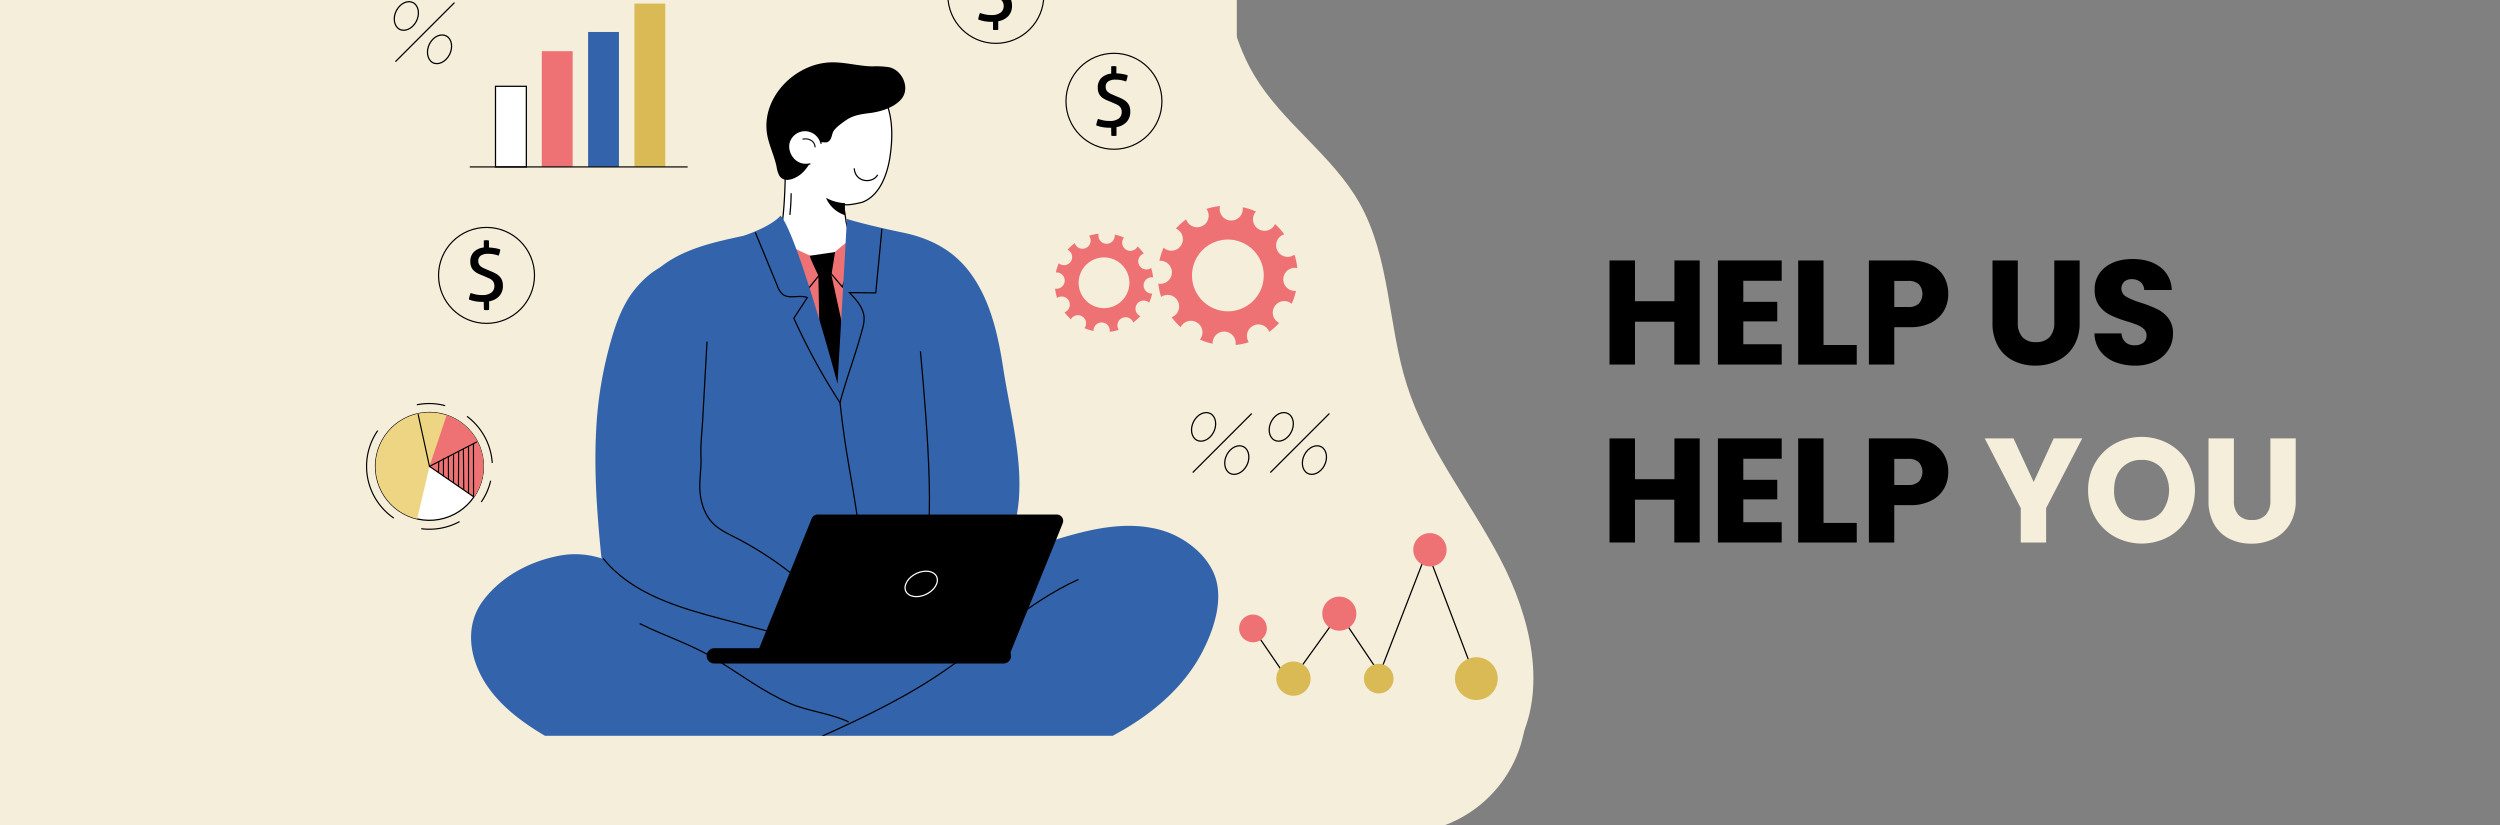<svg id="Layer_1" data-name="Layer 1" xmlns="http://www.w3.org/2000/svg" xmlns:xlink="http://www.w3.org/1999/xlink" viewBox="0 0 1000 330"><rect x="0" y="0" width="1000" height="330" fill="#808080" stroke="none"/><defs><style>.cls-1,.cls-10,.cls-11,.cls-6,.cls-8,.cls-9{fill:none;}.cls-2{fill:#f5eeda;}.cls-3{clip-path:url(#clip-path);}.cls-4{fill:#fff;}.cls-11,.cls-4,.cls-6{stroke:#000;}.cls-10,.cls-11,.cls-4,.cls-6,.cls-8,.cls-9{stroke-miterlimit:10;}.cls-4,.cls-6,.cls-8,.cls-9{stroke-width:0.5px;}.cls-5{fill:#ee7273;}.cls-7{fill:#3364ab;}.cls-8{stroke:#1c1c1b;}.cls-9{stroke:#fff;}.cls-10{stroke:#ee7273;}.cls-11{stroke-width:0.47px;}.cls-12{fill:#d9ba55;}.cls-13{fill:#eed583;}</style><clipPath id="clip-path"><rect class="cls-1" x="126.18" y="-35.83" width="804.26" height="330.15"/></clipPath></defs><rect class="cls-2" x="367.26" y="232.9" width="243.26" height="100.35" rx="50.18"/><rect class="cls-2" y="-0.07" width="494.72" height="330.15"/><g class="cls-3"><path class="cls-2" d="M213.93,358c36.23,0,70-.06,105.21-10.45,18.94-5.58,52.39-14.74,72-10.24,19.26,4.43,29.18,13,51.48,10.24l81.45-10.21c31.36-3.93,67.34-10.84,82.6-38.53,12.71-23,5.55-52.11-6.68-75.42S570.71,179.06,562.75,154c-7.63-24-6.61-50.93-19-72.86-10.88-19.19-30.72-32-42-50.93C487.29,6,488.92-24.2,481.32-51.31c-26.53-94.61-133.3-96.84-212.71-82.88-49.89,8.77-100.43,26.45-135.38,63.12-40,42-53.86,103.06-54,161.1-.12,38.27,5,76.25,9.33,114.21,3.74,32.65,1.76,68.35,18.06,97.89,7.31,13.26,16.5,20,28.67,28.47C157.64,346.14,186.3,358,213.93,358Z"/><path class="cls-4" d="M312.92,98.16c2.69,1.79,13.5,12.13,16.76,12.4,4.49.36,7.09-8.55,9.91-11,2.12-1.84-.88-4.3.93-6.44a4.84,4.84,0,0,1-.81-.88,9.76,9.76,0,0,1-1.37-4.31c-.32-2.15-.65-4.3-1-6.45.18,1.18,7.05-.36,7.83-.68C352.1,78,355,69.41,356,62.69c1.55-10.29,1.23-23.14-7.84-30a22,22,0,0,0-20.66-2.88,23.52,23.52,0,0,0-14,15.6c-1.42,5.18.26,7.07.57,12.41.35,6.05,0,31.37-2.18,34.93a11.76,11.76,0,0,1-2.37,2.78A34,34,0,0,0,312.92,98.16Z"/><path class="cls-5" d="M359.42,94.12c-3-.87-6.06-.32-9-1.29-1.82-.6-3.52,7.61-4.93,6.3-1.2,1-1.27-6.17-2.64-5.33-3.71,2.3-13.33,10.81-13.33,10.81s-16.73-6.85-23-11.8a9.81,9.81,0,0,1-2.54,1.4c-1.74.54-4.87-.42-6.22,1.07-5.31,5.83-10.27,12-16,17.37,13.6,5.7,35.66,43.95,50.2,46.44,10.2,1.75,23-26.37,30-37.22a21.32,21.32,0,0,0,2.81-7.83c.13-.7.24-1.39.34-2.09C366,105,367,96.31,359.42,94.12Z"/><path d="M323.92,102.29c0,.9,3.42,7.93,3.42,7.93l1.08,56.92L345,167,332.57,110l1.46-9.19Z"/><polyline class="cls-6" points="332 108.96 336.94 114.77 343.69 97.94"/><path class="cls-6" d="M327.88,109.83c-.2.21-4.32,5.34-4.32,5.34L312.34,98.76"/><path class="cls-7" d="M401.35,147.64c-2.05-13.32-5-27-12.86-37.94-7-9.8-16.78-14.54-27.76-16.75-7.65-1.61-17.16-3.82-22-5.39-.43,10.27-3.74,66-3.74,66-.4-2-16.5-61-22.8-67.27-3.05,3.5-10.29,6.5-14.69,8-2.74.6-5.48,1.19-8.21,1.84-6.66,1.59-13.27,3.56-19.3,6.87-16.37,9-24.41,27.38-25.87,45.36-1.14,14.08,1.72,27,3.66,40.76,2.51,17.83,3.26,48.44,20.82,58.81,6.25,3.68,13.74,4.41,21,5.07,20.4,1.84,41.25,3.52,61.56-.09A79.58,79.58,0,0,0,365.35,249,77.49,77.49,0,0,0,397,226.91C415.65,205.09,405.25,173.09,401.35,147.64Z"/><line class="cls-8" x1="204.87" y1="300.88" x2="477.76" y2="300.88"/><path class="cls-8" d="M187.86,294.71c102,.08,204.54.08,306.42,0"/><path d="M412.83,323.25c-.26-.38-.53-.76-.82-1.12-5.2-6.68-14.19-11-21.53-14.95-8.1-4.32-17.18-7.88-26.53-7.34-8.42.49-20.13,6.2-21.87,15.12a5.2,5.2,0,0,0,.12,3c1,2.34,4.17,2.55,6.72,2.58,10.88.09,21.35,3.44,31.49,7.05,5.23,1.86,10.43,3.82,15.72,5.52,4.72,1.51,16.21,8.16,19.52,1.26C417.45,330.63,414.93,326.33,412.83,323.25Z"/><path class="cls-7" d="M480.72,222a36.09,36.09,0,0,0-20.07-10.84c-10.59-2-21.53-.06-31.92,2.8-22,6.06-42.65,16.27-64.77,22-9.81,2.52-16.21,1.58-25.8.81-12.15-1-24.63.22-36.87-.51-11.43-.67-23.8-1.56-34.49,1.59l-4.22-2.77c-11.95-7.85-23.86-15.66-38.85-12.8-11.79,2.24-23.15,8.22-30.46,17.92-7.75,10.31-5.42,23.77,1.53,34.05,5.75,8.5,14.25,14.77,23.06,20,30.38,18.23,63.57,29.4,99.43,26.91,4.79-.34,10.45-.39,13.91,3.46,1.3,1.45,2.05,9.39,4.94,9.05,3.55-.42,10.39-1.41,13.74-2.62l54.35-19.64c15.92-5.75,31.95-11.55,46.46-20.28,12.54-7.54,23.9-17.75,30.56-31,4.8-9.54,8.74-22.1,3.73-32A28.48,28.48,0,0,0,480.72,222Z"/><path class="cls-6" d="M255.85,249.42c10.19,5.09,20.85,8.34,30.61,14.37s19,13,29.57,17.61c6.87,3,16.84,4.11,23.43,7.38"/><path d="M331.33,319.26q-1.15-2.64-2.29-5.28-2.27-5.25-4.54-10.49c-3.4,1.7-6.68,3.07-10.63,2.75-2.1-.17-4.16-.77-6.26-.74-4.19.07-6,3.33-7.73,6.63-3.08,5.83-8.62,10.08-13.11,14.76-5.63,5.87-8.89,11.39-8,19.78.32,3,1.52,6.35,4.38,7.16,2.64.74,5.25-1.11,7.37-2.85l17.27-14.13c2.63-2.15,5.3-5,8.29-6.63,2.45-1.32,5.37-2.15,7.7-3.7a42.43,42.43,0,0,1,4.55-1.63c1-.29,3.59-.39,4.31-1.09.89-.87-.89-3.54-1.29-4.47Z"/><path class="cls-7" d="M349.59,254.2c1.31-.66,2.31-1.84,3.09-4.07a13.63,13.63,0,0,0-1.56-11.47,20.65,20.65,0,0,0-12.64-8.58c-5.08-1.06-10-2.88-15.18-3.93-3.73-.75-7.39-1.77-11.05-2.8l-23.19-6.5c-1.88-.52-3.86-.93-5.69-1.59s-1.66-.46-1.81-2.15c-.17-1.88.48-3.92.61-5.8q.29-4.12.55-8.25.51-8,.95-16c.8-14.52-3.41-28.94.67-43.06,1.65-5.71,3.64-11.42,3.78-17.35s-2-12.31-6.88-15.63c-4.28-2.88-10-2.94-14.85-1.07s-8.78,5.43-12.1,9.37c-6.26,7.45-9.17,17.73-11.51,27.05a157.4,157.4,0,0,0-4.35,30.47c-.82,16.32.41,32.66,2,48.9.89,9,8.59,17.57,15.79,22.57,16,11.07,37.23,12.76,56.07,12.74,10.52,0,21-.76,31.49-1.73C346.22,255.05,348.11,255,349.59,254.2Z"/><path d="M321.1,69c-2.18,2.16-7.35,4.79-9.45,1.11a10.92,10.92,0,0,1-1-3.3c-.8-4-2.56-7.65-3.5-11.57-3.67-15.33,10.52-30.06,25.5-30.3,5.43-.08,10.76,1.49,16.19,1.61a33.87,33.87,0,0,1,6.91.36c5.2,1.21,8.41,8.31,4.85,12.64-2.88,3.5-8.42,5.16-12.76,5.69-3,.35-6.17.83-8.76,2.41-1.57,1-4.85,3.31-5.73,4.91-.54,1-.6,2.21-1.18,3.18-1.33,2.19-3,.63-4.66,1.34-1.82.79-1.53,2.22-1.89,4A17.33,17.33,0,0,1,321.1,69Z"/><path class="cls-6" d="M431.37,231.77C411,241,394.56,257,376,269.51c-17.35,11.67-36.55,20.25-55.64,28.77,1,2.18,1.4,4.34,2.4,6.53"/><path class="cls-4" d="M341.68,67.34c.41,5.78,7.42,6.21,9.39,2.58"/><path class="cls-4" d="M324.15,65.52c-6.24,1.56-10.13-5-8.23-9.31a6.62,6.62,0,0,1,12.55,1.3"/><path class="cls-8" d="M321,55.7a4.47,4.47,0,0,1,3.51.51A3.12,3.12,0,0,1,326,58.94"/><path d="M285.73,265.41H401.36a3.06,3.06,0,0,0,3.07-3.06h0a3.06,3.06,0,0,0-3.07-3.07H285.73a3.07,3.07,0,0,0-3.07,3.07h0A3.07,3.07,0,0,0,285.73,265.41Z"/><path d="M302.88,261.25h101.2l21-51.91a2.56,2.56,0,0,0-2.38-3.53H327.07a2.58,2.58,0,0,0-2.39,1.6Z"/><path class="cls-9" d="M374.65,233.56c-1.08,2.82-4.71,5.1-8.11,5.1s-5.29-2.28-4.21-5.1,4.71-5.09,8.11-5.09S375.72,230.75,374.65,233.56Z"/><path d="M338,81.27a26,26,0,0,0,.13,4.83l-.31-.08a12.44,12.44,0,0,1-7.43-6.89A17.81,17.81,0,0,0,338,81.27Z"/><path class="cls-10" d="M318.44,333.24a9,9,0,0,0-5.19-5,1.7,1.7,0,0,0-1.79.13c-.62.66,0,1.7.52,2.43a12.82,12.82,0,0,1,2.08,4.44,2,2,0,0,1-.18,1.81,1.5,1.5,0,0,1-1.82.16,6,6,0,0,1-1.44-1.35,11.86,11.86,0,0,0-3.89-2.87,1.15,1.15,0,0,0-.84-.14c-.81.27-.3,1.47.21,2.15a7.13,7.13,0,0,1,1.41,4.88"/><path class="cls-10" d="M371,326.57c.27-1.57.63-3.28,1.87-4.27s3.61-.51,3.72,1.07a7,7,0,0,1-.4,1.88,2.54,2.54,0,0,0,.81,2.49,1.87,1.87,0,0,0,2.5-.17c.8-1,.25-2.62,1.07-3.58s2.87-.33,3.45,1,.29,2.8.13,4.21-.08,3,1,4"/><path class="cls-6" d="M316.45,77.3a81.18,81.18,0,0,1-.51,8.68"/><path class="cls-6" d="M369.36,221.06c5.93-10.66-.83-75-1.18-80.52"/><path class="cls-6" d="M282.81,136.6q-.87,15.66-1.73,31.33c-.28,4.95-.91,10-.69,15,.21,4.71-.83,9.45-.35,14.22.46,4.58,2.09,9.2,5.38,12.41,2.4,2.35,5.51,3.8,8.5,5.33a137.39,137.39,0,0,1,26.8,17.94"/><path class="cls-6" d="M241.24,223.33c11.41,14.28,30.32,19.74,48,24.42l21.47,5.68"/><path class="cls-6" d="M352.76,91.55c-.83,8.87-1.61,16.72-2.45,25.6l-10.53-.1c2.79,2.89,5.75,6.18,5.87,10.2a16.06,16.06,0,0,1-.77,4.65c-2.72,10.2-6.17,19-8.89,29.17a255.79,255.79,0,0,1-18.46-33.77l5.4-8.27c-3.15-1.24-7.23.76-9.89-1.34a7.75,7.75,0,0,1-2.09-3.33l-8.84-21.45"/><path class="cls-6" d="M336,161.07c2.49,22.29,4.22,26.89,7.33,48.54"/></g><circle class="cls-11" cx="445.58" cy="40.51" r="19.19"/><path d="M444.46,51.09l-.24,0H444c-.61,0-1.17,0-1.67-.06a13.61,13.61,0,0,1-1.38-.18c-.43-.08-.84-.18-1.24-.29l-1.22-.39a7.1,7.1,0,0,1,.26-1.33c.13-.44.27-.87.43-1.29.67.22,1.37.41,2.08.58a11.42,11.42,0,0,0,2.59.25,5.82,5.82,0,0,0,3.64-.95,3.19,3.19,0,0,0,1.19-2.62,3.4,3.4,0,0,0-.26-1.4,2.66,2.66,0,0,0-.76-1,5.28,5.28,0,0,0-1.28-.76l-1.81-.79-1.43-.6a10.41,10.41,0,0,1-1.64-.8,5.38,5.38,0,0,1-1.29-1.06A4.13,4.13,0,0,1,439.4,37a5.93,5.93,0,0,1-.3-2,5.26,5.26,0,0,1,1.38-3.75,6.55,6.55,0,0,1,4-1.81V26.56a3.89,3.89,0,0,1,1-.12,4.38,4.38,0,0,1,1.07.12v2.77a19.9,19.9,0,0,1,2.46.27,11.5,11.5,0,0,1,2.07.53,9.14,9.14,0,0,1-.66,2.47,13.28,13.28,0,0,0-1.84-.52,11.58,11.58,0,0,0-2.41-.22,5,5,0,0,0-2.89.71,2.51,2.51,0,0,0-1,2.21,2.49,2.49,0,0,0,1.05,2.15,6,6,0,0,0,1.25.73l1.65.72,1.14.48a17.44,17.44,0,0,1,1.93.92,5.63,5.63,0,0,1,1.47,1.13,4.71,4.71,0,0,1,1,1.55,6,6,0,0,1,.34,2.17,5.9,5.9,0,0,1-1.44,4.12,7.05,7.05,0,0,1-4.07,2.1v3.43a4,4,0,0,1-.5.09l-.51,0a4.89,4.89,0,0,1-.54,0l-.53-.09Z"/><circle class="cls-11" cx="194.61" cy="110.16" r="19.19"/><path d="M193.49,120.74l-.24,0h-.18c-.61,0-1.17,0-1.66-.06a13.45,13.45,0,0,1-1.39-.18c-.43-.08-.84-.18-1.23-.29l-1.22-.39a6.35,6.35,0,0,1,.25-1.33c.13-.44.27-.87.43-1.29.67.22,1.37.41,2.08.58a11.42,11.42,0,0,0,2.59.25,5.76,5.76,0,0,0,3.64-1,3.19,3.19,0,0,0,1.19-2.62,3.4,3.4,0,0,0-.26-1.4,2.63,2.63,0,0,0-.75-1,5.56,5.56,0,0,0-1.29-.76l-1.81-.79-1.43-.6a10.41,10.41,0,0,1-1.64-.8,5.58,5.58,0,0,1-1.29-1.06,4.13,4.13,0,0,1-.85-1.44,5.93,5.93,0,0,1-.3-2,5.22,5.22,0,0,1,1.39-3.75,6.5,6.5,0,0,1,4-1.81V96.21a3.89,3.89,0,0,1,1-.12,4.32,4.32,0,0,1,1.07.12V99a19.69,19.69,0,0,1,2.46.27,11.5,11.5,0,0,1,2.07.53,9.14,9.14,0,0,1-.66,2.47,14.83,14.83,0,0,0-1.84-.52,11.58,11.58,0,0,0-2.41-.22,5,5,0,0,0-2.89.71,2.51,2.51,0,0,0-1,2.21,2.63,2.63,0,0,0,.27,1.23,2.74,2.74,0,0,0,.78.93,6.42,6.42,0,0,0,1.25.72l1.66.72,1.13.48a17.44,17.44,0,0,1,1.93.92,5.85,5.85,0,0,1,1.48,1.13,4.86,4.86,0,0,1,1,1.55,6,6,0,0,1,.34,2.17,5.9,5.9,0,0,1-1.44,4.12,7,7,0,0,1-4.07,2.1v3.43a3.44,3.44,0,0,1-.5.09l-.51,0a4.58,4.58,0,0,1-.53,0,5.07,5.07,0,0,1-.54-.09Z"/><circle class="cls-11" cx="398.33" cy="-1.85" r="19.19"/><path d="M397.21,8.73l-.24,0h-.18c-.61,0-1.17,0-1.67-.06a13.61,13.61,0,0,1-1.38-.18c-.43-.08-.84-.18-1.24-.29l-1.22-.39a7.1,7.1,0,0,1,.26-1.33c.13-.44.27-.87.43-1.29.67.22,1.37.41,2.08.58a11.42,11.42,0,0,0,2.59.25,5.76,5.76,0,0,0,3.64-1,3.19,3.19,0,0,0,1.19-2.62,3.4,3.4,0,0,0-.26-1.4,2.66,2.66,0,0,0-.76-1,5.28,5.28,0,0,0-1.28-.76l-1.81-.79L395.93-2a10.41,10.41,0,0,1-1.64-.8A5.38,5.38,0,0,1,393-3.91a4.13,4.13,0,0,1-.85-1.44,5.93,5.93,0,0,1-.3-2,5.26,5.26,0,0,1,1.38-3.75,6.55,6.55,0,0,1,4-1.81V-15.8a3.89,3.89,0,0,1,1-.12,4.38,4.38,0,0,1,1.07.12V-13a19.9,19.9,0,0,1,2.46.27,11.5,11.5,0,0,1,2.07.53,9.14,9.14,0,0,1-.66,2.47,14.83,14.83,0,0,0-1.84-.52,11.58,11.58,0,0,0-2.41-.22,5,5,0,0,0-2.89.71,2.51,2.51,0,0,0-1,2.21,2.63,2.63,0,0,0,.26,1.23,2.77,2.77,0,0,0,.79.93,6.42,6.42,0,0,0,1.25.72L399-4l1.14.48a17.44,17.44,0,0,1,1.93.92,5.85,5.85,0,0,1,1.48,1.13A4.86,4.86,0,0,1,404.46.1a6,6,0,0,1,.34,2.17,5.9,5.9,0,0,1-1.44,4.12,7.05,7.05,0,0,1-4.07,2.1v3.43a4,4,0,0,1-.5.09l-.51,0-.54,0-.53-.09Z"/><path class="cls-5" d="M443.8,132.72a19.31,19.31,0,0,0,3.73-.78c-.06-.09-.13-.18-.19-.28a3.26,3.26,0,0,1,5.8-3c.06.12.09.23.14.35a20.29,20.29,0,0,0,2.85-2.55,2.59,2.59,0,0,1-.33-.17,3.26,3.26,0,1,1,3.54-5.47l.32.26a19.63,19.63,0,0,0,1.21-3.66,2.82,2.82,0,0,1-.41,0,3.26,3.26,0,0,1,.32-6.51,3.4,3.4,0,0,1,.46.07,19.38,19.38,0,0,0-.79-3.81,2.59,2.59,0,0,1-.39.25,3.25,3.25,0,0,1-3-5.79,2.72,2.72,0,0,1,.47-.19A19.59,19.59,0,0,0,455,98.56a3.68,3.68,0,0,1-.23.44,3.26,3.26,0,0,1-5.47-3.53,3.39,3.39,0,0,1,.33-.42,19.72,19.72,0,0,0-3.74-1.22,3,3,0,0,1,0,.52,3.26,3.26,0,1,1-6.51-.33,3.08,3.08,0,0,1,.08-.53,19.82,19.82,0,0,0-3.85.82,4,4,0,0,1,.28.43,3.26,3.26,0,1,1-5.8,3,4,4,0,0,1-.19-.48,20.09,20.09,0,0,0-2.9,2.63,3.48,3.48,0,0,1,.43.22,3.26,3.26,0,0,1-3.53,5.48,2.85,2.85,0,0,1-.38-.31,20.08,20.08,0,0,0-1.19,3.71,3.25,3.25,0,1,1,.12,6.48,1.93,1.93,0,0,1-.42-.06,18.87,18.87,0,0,0,.81,3.77,3.7,3.7,0,0,1,.33-.21,3.25,3.25,0,1,1,3,5.79,2.24,2.24,0,0,1-.36.14,19.23,19.23,0,0,0,2.57,2.84c.05-.1.1-.21.16-.31a3.26,3.26,0,0,1,5.47,3.53,3,3,0,0,1-.22.28,19.14,19.14,0,0,0,3.62,1.17c0-.11,0-.22,0-.33a3.25,3.25,0,0,1,6.5.32A1.84,1.84,0,0,1,443.8,132.72ZM441,126.36a13.27,13.27,0,1,1,13.92-12.59A13.26,13.26,0,0,1,441,126.36Z"/><path class="cls-5" d="M445.84,98.63a15.09,15.09,0,1,0,10.25,18.71A15.11,15.11,0,0,0,445.84,98.63Zm5.5,17.32a10.14,10.14,0,1,1-6.89-12.57A10.15,10.15,0,0,1,451.34,116Z"/><path class="cls-5" d="M494.26,138a27.21,27.21,0,0,0,5.28-1.11,3.42,3.42,0,0,1-.26-.4,4.61,4.61,0,1,1,8.21-4.21,4.14,4.14,0,0,1,.19.49,28.25,28.25,0,0,0,4-3.61,4,4,0,0,1-.46-.24,4.61,4.61,0,0,1,5-7.75,4.14,4.14,0,0,1,.46.37,27.45,27.45,0,0,0,1.71-5.19,3.69,3.69,0,0,1-.58,0,4.61,4.61,0,1,1,1.11-9.11,27.53,27.53,0,0,0-1.12-5.4,5.14,5.14,0,0,1-.55.35,4.61,4.61,0,1,1-4.21-8.2,4.51,4.51,0,0,1,.66-.26,27.93,27.93,0,0,0-3.69-4.14,5.2,5.2,0,0,1-.32.62,4.61,4.61,0,1,1-7.75-5,4.51,4.51,0,0,1,.47-.59,27.86,27.86,0,0,0-5.3-1.73,4.41,4.41,0,0,1,0,.73,4.62,4.62,0,1,1-9.22-.46,4.52,4.52,0,0,1,.12-.75,27.61,27.61,0,0,0-5.46,1.16,3.56,3.56,0,0,1,.4.61,4.61,4.61,0,0,1-8.21,4.21,5.66,5.66,0,0,1-.27-.68,27.91,27.91,0,0,0-4.11,3.72,5.07,5.07,0,0,1,.61.32,4.61,4.61,0,1,1-5.54,7.32,28,28,0,0,0-1.68,5.25,4.36,4.36,0,0,1,.63,0,4.61,4.61,0,0,1-.46,9.21,3.76,3.76,0,0,1-.6-.09,27.14,27.14,0,0,0,1.15,5.34,3.82,3.82,0,0,1,.47-.31,4.61,4.61,0,0,1,4.21,8.21,3.28,3.28,0,0,1-.52.2,27.77,27.77,0,0,0,3.64,4c.08-.15.14-.3.23-.45a4.61,4.61,0,0,1,7.75,5,4,4,0,0,1-.32.4,27.7,27.7,0,0,0,5.13,1.66c0-.16,0-.31,0-.47a4.61,4.61,0,1,1,9.21.46A2.63,2.63,0,0,1,494.26,138Zm-4-9A18.79,18.79,0,1,1,510,111.1,18.8,18.8,0,0,1,490.24,128.94Z"/><path class="cls-5" d="M497.15,89.67a21.36,21.36,0,1,0,14.51,26.49A21.39,21.39,0,0,0,497.15,89.67Zm7.78,24.53a14.35,14.35,0,1,1-9.75-17.8A14.37,14.37,0,0,1,504.93,114.2Z"/><line class="cls-6" x1="500.69" y1="165.41" x2="477.09" y2="189.01"/><path class="cls-6" d="M478.12,167.54c-1.95,2.61-2,6.17-.21,7.94s4.9,1.1,6.85-1.52,2-6.17.21-7.94S480.07,164.93,478.12,167.54Z"/><path class="cls-6" d="M491.4,180.82c-1.95,2.61-2,6.17-.21,7.94s4.9,1.09,6.85-1.52,2-6.17.21-7.94S493.35,178.21,491.4,180.82Z"/><line class="cls-6" x1="181.79" y1="1.04" x2="158.18" y2="24.65"/><path class="cls-6" d="M159.22,3.18c-1.95,2.61-2,6.16-.21,7.94s4.9,1.09,6.85-1.52,2-6.17.2-7.94S161.16.56,159.22,3.18Z"/><path class="cls-6" d="M172.49,16.45c-1.94,2.62-2,6.17-.2,8s4.9,1.09,6.84-1.52,2-6.17.21-7.94S174.44,13.84,172.49,16.45Z"/><line class="cls-6" x1="531.75" y1="165.41" x2="508.14" y2="189.01"/><path class="cls-6" d="M509.18,167.54c-1.95,2.61-2,6.17-.21,7.94s4.9,1.1,6.84-1.52,2.05-6.17.21-7.94S511.12,164.93,509.18,167.54Z"/><path class="cls-6" d="M522.45,180.82c-1.94,2.61-2,6.17-.2,7.94s4.9,1.09,6.84-1.52,2-6.17.21-7.94S524.4,178.21,522.45,180.82Z"/><rect class="cls-4" x="198.2" y="34.52" width="12.34" height="32.25"/><rect class="cls-5" x="216.72" y="20.47" width="12.34" height="46.31"/><rect class="cls-7" x="235.24" y="12.79" width="12.34" height="53.98"/><rect class="cls-12" x="253.77" y="1.43" width="12.34" height="65.35"/><line class="cls-11" x1="187.9" y1="66.77" x2="275.06" y2="66.77"/><circle class="cls-4" cx="171.79" cy="186.55" r="21.57" transform="translate(-30.97 34.23) rotate(-10.44)"/><path class="cls-13" d="M171.79,186.55l-4.92,21a21.57,21.57,0,1,1,22.69-8.77Z"/><path class="cls-5" d="M171.79,186.55l6.85-20.46a21.57,21.57,0,0,1,10.92,32.69Z"/><line class="cls-11" x1="189.56" y1="198.78" x2="171.79" y2="186.55"/><path class="cls-11" d="M167.24,165.68l4.55,20.87s18.41-9.54,19-9.83"/><line class="cls-11" x1="175.51" y1="184.58" x2="175.37" y2="189.21"/><line class="cls-11" x1="177.38" y1="183.43" x2="177.38" y2="190.44"/><line class="cls-11" x1="179.35" y1="182.68" x2="179.39" y2="191.56"/><line class="cls-11" x1="181.41" y1="181.84" x2="181.41" y2="193.05"/><line class="cls-11" x1="183.46" y1="180.67" x2="183.38" y2="194.58"/><line class="cls-11" x1="185.36" y1="179.59" x2="185.51" y2="195.81"/><line class="cls-11" x1="187.41" y1="178.58" x2="187.41" y2="197.3"/><line class="cls-11" x1="189.38" y1="177.5" x2="189.42" y2="198.42"/><path class="cls-11" d="M157.53,207.25a25.13,25.13,0,0,1-6.44-35"/><path class="cls-11" d="M183.83,208.63a25.25,25.25,0,0,1-15.32,2.85"/><path class="cls-11" d="M196.28,192.27a25.29,25.29,0,0,1-3.78,8.54"/><path class="cls-11" d="M186.82,166.55a25.32,25.32,0,0,1,10.08,18.63"/><path class="cls-11" d="M166.74,161.92a24.69,24.69,0,0,1,11.34.35"/><polyline class="cls-6" points="501.19 251.38 515.96 272.99 535.74 245.45 551.85 269.45 570.84 220.38 590.18 271.24"/><path class="cls-12" d="M582,271.45a8.55,8.55,0,1,0,8.55-8.55A8.55,8.55,0,0,0,582,271.45Z"/><path class="cls-5" d="M542.54,245.45a6.81,6.81,0,1,1-6.81-6.8A6.81,6.81,0,0,1,542.54,245.45Z"/><circle class="cls-5" cx="501.19" cy="251.37" r="5.56"/><path class="cls-5" d="M565.31,219.91a6.66,6.66,0,1,0,6.66-6.66A6.66,6.66,0,0,0,565.31,219.91Z"/><path class="cls-12" d="M545.58,271.45a5.92,5.92,0,1,1,5.92,5.92A5.92,5.92,0,0,1,545.58,271.45Z"/><circle class="cls-12" cx="517.38" cy="271.45" r="6.86"/><path d="M679.88,104.18v41.64H669.73V128.68H654v17.14H643.81V104.18H654v16.31h15.78V104.18Z"/><path d="M697.32,112.31v8.42H710.9v7.83H697.32v9.14h15.36v8.12H687.17V104.18h25.51v8.13Z"/><path d="M729.41,138H742.7v7.83H719.27V104.18h10.14Z"/><path d="M777.64,124.2a12.26,12.26,0,0,1-5.1,4.84,18,18,0,0,1-8.54,1.83h-6.29v14.95H747.56V104.18H764a18.67,18.67,0,0,1,8.42,1.72,11.87,11.87,0,0,1,5.16,4.75,13.74,13.74,0,0,1,1.72,6.94A13.38,13.38,0,0,1,777.64,124.2Zm-10.09-2.76a5.91,5.91,0,0,0,0-7.71,6,6,0,0,0-4.33-1.36h-5.51v10.44h5.51A6,6,0,0,0,767.55,121.44Z"/><path d="M807.12,104.18v24.91a8.28,8.28,0,0,0,1.84,5.76,7,7,0,0,0,5.4,2,7.17,7.17,0,0,0,5.46-2,8.11,8.11,0,0,0,1.9-5.76V104.18h10.14V129a17.7,17.7,0,0,1-2.37,9.43,15.15,15.15,0,0,1-6.38,5.81,20,20,0,0,1-8.93,2,19.5,19.5,0,0,1-8.81-1.93,14.38,14.38,0,0,1-6.14-5.81A18.61,18.61,0,0,1,797,129V104.18Z"/><path d="M845.86,144.76a13.4,13.4,0,0,1-5.78-4.39,12,12,0,0,1-2.29-7h10.8a5.25,5.25,0,0,0,1.6,3.53,5.16,5.16,0,0,0,3.56,1.21,5.53,5.53,0,0,0,3.56-1,3.47,3.47,0,0,0,1.31-2.87,3.41,3.41,0,0,0-1-2.55A8.54,8.54,0,0,0,855,130a44.37,44.37,0,0,0-4.31-1.48,47.18,47.18,0,0,1-6.58-2.49,12.22,12.22,0,0,1-4.39-3.68,10.23,10.23,0,0,1-1.84-6.35,10.9,10.9,0,0,1,4.21-9.1q4.21-3.3,11-3.29t11.09,3.29A11.78,11.78,0,0,1,868.7,116h-11a4.3,4.3,0,0,0-1.49-3.17,5.22,5.22,0,0,0-3.5-1.16,4.37,4.37,0,0,0-3,1,3.76,3.76,0,0,0,.77,6,30.28,30.28,0,0,0,5.93,2.44A54.79,54.79,0,0,1,863,123.7a12.42,12.42,0,0,1,4.36,3.61,9.69,9.69,0,0,1,1.84,6.12,12,12,0,0,1-1.81,6.46,12.61,12.61,0,0,1-5.25,4.63,17.9,17.9,0,0,1-8.12,1.72A21.58,21.58,0,0,1,845.86,144.76Z"/><path d="M679.88,175.37V217H669.73V199.87H654V217H643.81V175.37H654v16.31h15.78V175.37Z"/><path d="M697.32,183.49v8.43H710.9v7.83H697.32v9.13h15.36V217H687.17V175.37h25.51v8.12Z"/><path d="M729.41,209.18H742.7V217H719.27V175.37h10.14Z"/><path d="M777.64,195.39a12.18,12.18,0,0,1-5.1,4.83,17.92,17.92,0,0,1-8.54,1.84h-6.29V217H747.56V175.37H764a18.67,18.67,0,0,1,8.42,1.72,11.85,11.85,0,0,1,5.16,4.74,13.77,13.77,0,0,1,1.72,6.94A13.39,13.39,0,0,1,777.64,195.39Zm-10.09-2.76a5.91,5.91,0,0,0,0-7.71,6,6,0,0,0-4.33-1.37h-5.51V194h5.51A6,6,0,0,0,767.55,192.63Z"/><path class="cls-2" d="M832.87,175.37l-14.42,27.88V217H808.31V203.25l-14.42-27.88H805.4l8.07,17.44,8-17.44Z"/><path class="cls-2" d="M845.89,214.7a20.45,20.45,0,0,1-7.77-7.62,21.34,21.34,0,0,1-2.88-11,21.12,21.12,0,0,1,2.88-11,20.47,20.47,0,0,1,7.77-7.6,22.59,22.59,0,0,1,21.53,0,20,20,0,0,1,7.72,7.6,22.72,22.72,0,0,1,0,22,20.29,20.29,0,0,1-7.71,7.62,22.55,22.55,0,0,1-21.51,0Zm18.75-9.85a14.43,14.43,0,0,0,0-17.59,10.29,10.29,0,0,0-8-3.29,10.41,10.41,0,0,0-8,3.26c-2,2.18-3,5.12-3,8.84a12.58,12.58,0,0,0,3,8.81,10.33,10.33,0,0,0,8,3.29A10.21,10.21,0,0,0,864.64,204.85Z"/><path class="cls-2" d="M893.56,175.37v24.91A8.25,8.25,0,0,0,895.4,206a6.93,6.93,0,0,0,5.39,2,7.13,7.13,0,0,0,5.46-2,8.09,8.09,0,0,0,1.9-5.76V175.37h10.14v24.85a17.73,17.73,0,0,1-2.37,9.44,15.21,15.21,0,0,1-6.38,5.81,20.07,20.07,0,0,1-8.92,2,19.61,19.61,0,0,1-8.81-1.93,14.38,14.38,0,0,1-6.14-5.81,18.52,18.52,0,0,1-2.26-9.47V175.37Z"/></svg>